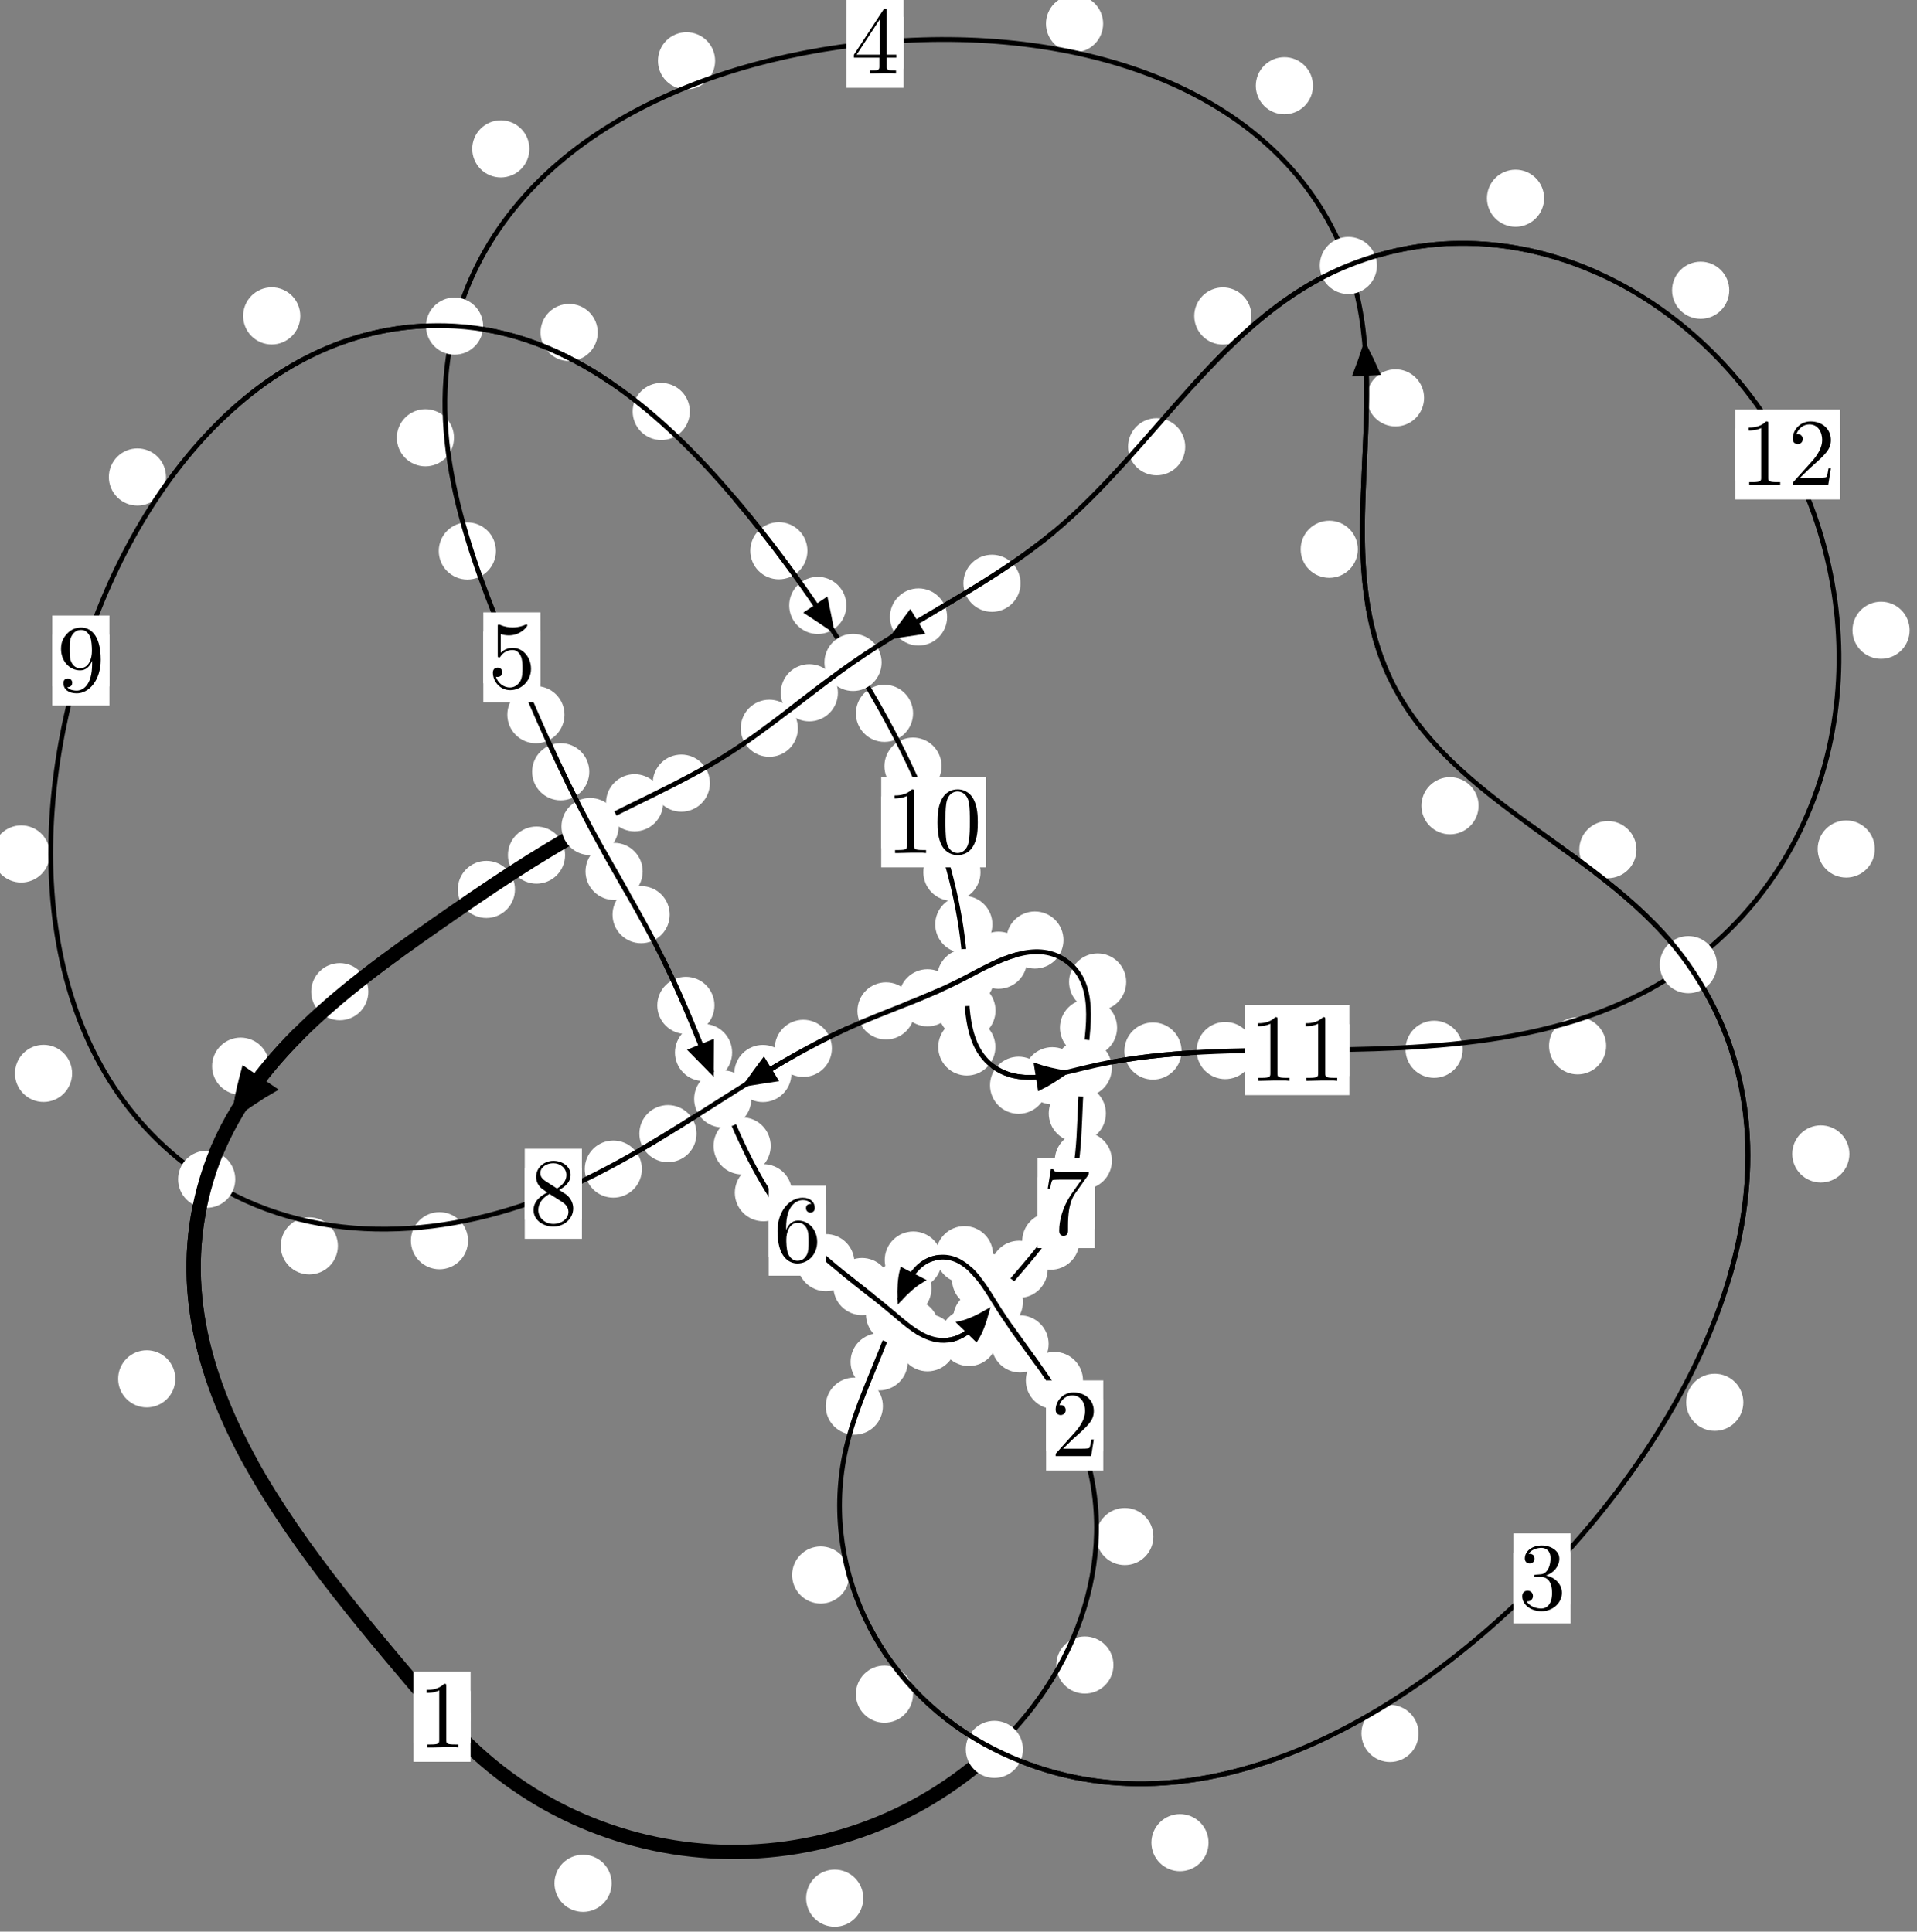 <?xml version="1.0"?>
<!-- Created by MetaPost 1.999 on 2021.07.05:2356 -->
<svg version="1.1" xmlns="http://www.w3.org/2000/svg" xmlns:xlink="http://www.w3.org/1999/xlink" width="200.5" height="202.065" viewBox="0 0 200.5 202.065">
<rect x="0" y="0" width="200.5" height="202.065" fill="#808080" stroke="none"/>
<!-- Original BoundingBox: -104.770218 -18.554504 95.730194 183.510956 -->
  <defs>
    <g transform="scale(0.01,0.01)" id="GLYPHcmr10_48">
      <path style="fill-rule: evenodd;" d="M460 -320C460 -400,455 -480,420 -554C374 -650,292 -666,250 -666C190 -666,117 -640,76 -547C44 -478,39 -400,39 -320C39 -245,43 -155,84 -79C127 2,200 22,249 22C303 22,379 1,423 -94C455 -163,460 -241,460 -320M249 -0C210 -0,151 -25,133 -121C122 -181,122 -273,122 -332C122 -396,122 -462,130 -516C149 -635,224 -644,249 -644C282 -644,348 -626,367 -527C377 -471,377 -395,377 -332C377 -257,377 -189,366 -125C351 -30,294 -0,249 -0"></path>
    </g>
    <g transform="scale(0.01,0.01)" id="GLYPHcmr10_49">
      <path style="fill-rule: evenodd;" d="M294 -640C294 -664,294 -666,271 -666C209 -602,121 -602,89 -602L89 -571C109 -571,168 -571,220 -597L220 -79C220 -43,217 -31,127 -31L95 -31L95 -0L257 -0L130 -3L217 -3L257 -3L297 -3L384 -3L419 -0L419 -31L387 -31C297 -31,294 -42,294 -79"></path>
    </g>
    <g transform="scale(0.01,0.01)" id="GLYPHcmr10_50">
      <path style="fill-rule: evenodd;" d="M127 -77L233 -180C389 -318,449 -372,449 -472C449 -586,359 -666,237 -666C124 -666,50 -574,50 -485C50 -429,100 -429,103 -429C120 -429,155 -441,155 -482C155 -508,137 -534,102 -534C94 -534,92 -534,89 -533C112 -598,166 -635,224 -635C315 -635,358 -554,358 -472C358 -392,308 -313,253 -251L61 -37C50 -26,50 -24,50 -0L421 -0L449 -174L424 -174C419 -144,412 -100,402 -85C395 -77,329 -77,307 -77"></path>
    </g>
    <g transform="scale(0.01,0.01)" id="GLYPHcmr10_51">
      <path style="fill-rule: evenodd;" d="M290 -352C372 -379,430 -449,430 -528C430 -610,342 -666,246 -666C145 -666,69 -606,69 -530C69 -497,91 -478,120 -478C151 -478,171 -500,171 -529C171 -579,124 -579,109 -579C140 -628,206 -641,242 -641C283 -641,338 -619,338 -529C338 -517,336 -459,310 -415C280 -367,246 -364,221 -363C213 -362,189 -360,182 -360C174 -359,167 -358,167 -348C167 -337,174 -337,191 -337L235 -337C317 -337,354 -269,354 -171C354 -35,285 -6,241 -6C198 -6,123 -23,88 -82C123 -77,154 -99,154 -137C154 -173,127 -193,98 -193C74 -193,42 -179,42 -135C42 -44,135 22,244 22C366 22,457 -69,457 -171C457 -253,394 -331,290 -352"></path>
    </g>
    <g transform="scale(0.01,0.01)" id="GLYPHcmr10_52">
      <path style="fill-rule: evenodd;" d="M294 -165L294 -78C294 -42,292 -31,218 -31L197 -31L197 -0L332 -0L238 -3L290 -3L332 -3L374 -3L427 -3L468 -0L468 -31L447 -31C373 -31,371 -42,371 -78L371 -165L471 -165L471 -196L371 -196L371 -651C371 -671,371 -677,355 -677C346 -677,343 -677,335 -665L28 -196L28 -165M300 -196L56 -196L300 -569"></path>
    </g>
    <g transform="scale(0.01,0.01)" id="GLYPHcmr10_53">
      <path style="fill-rule: evenodd;" d="M449 -201C449 -320,367 -420,259 -420C211 -420,168 -404,132 -369L132 -564C152 -558,185 -551,217 -551C340 -551,410 -642,410 -655C410 -661,407 -666,400 -666C399 -666,397 -666,392 -663C372 -654,323 -634,256 -634C216 -634,170 -641,123 -662C115 -665,113 -665,111 -665C101 -665,101 -657,101 -641L101 -345C101 -327,101 -319,115 -319C122 -319,124 -322,128 -328C139 -344,176 -398,257 -398C309 -398,334 -352,342 -334C358 -297,360 -258,360 -208C360 -173,360 -113,336 -71C312 -32,275 -6,229 -6C156 -6,99 -59,82 -118C85 -117,88 -116,99 -116C132 -116,149 -141,149 -165C149 -189,132 -214,99 -214C85 -214,50 -207,50 -161C50 -75,119 22,231 22C347 22,449 -74,449 -201"></path>
    </g>
    <g transform="scale(0.01,0.01)" id="GLYPHcmr10_54">
      <path style="fill-rule: evenodd;" d="M132 -328L132 -352C132 -605,256 -641,307 -641C331 -641,373 -635,395 -601C380 -601,340 -601,340 -556C340 -525,364 -510,386 -510C402 -510,432 -519,432 -558C432 -618,388 -666,305 -666C177 -666,42 -537,42 -316C42 -49,158 22,251 22C362 22,457 -72,457 -204C457 -331,368 -427,257 -427C189 -427,152 -376,132 -328M251 -6C188 -6,158 -66,152 -81C134 -128,134 -208,134 -226C134 -304,166 -404,256 -404C272 -404,318 -404,349 -342C367 -305,367 -254,367 -205C367 -157,367 -107,350 -71C320 -11,274 -6,251 -6"></path>
    </g>
    <g transform="scale(0.01,0.01)" id="GLYPHcmr10_55">
      <path style="fill-rule: evenodd;" d="M476 -609C485 -621,485 -623,485 -644L242 -644C120 -644,118 -657,114 -676L89 -676L56 -470L81 -470C84 -486,93 -549,106 -561C113 -567,191 -567,204 -567L411 -567C400 -551,321 -442,299 -409C209 -274,176 -135,176 -33C176 -23,176 22,222 22C268 22,268 -23,268 -33L268 -84C268 -139,271 -194,279 -248C283 -271,297 -357,341 -419"></path>
    </g>
    <g transform="scale(0.01,0.01)" id="GLYPHcmr10_56">
      <path style="fill-rule: evenodd;" d="M163 -457C117 -487,113 -521,113 -538C113 -599,178 -641,249 -641C322 -641,386 -589,386 -517C386 -460,347 -412,287 -377M309 -362C381 -399,430 -451,430 -517C430 -609,341 -666,250 -666C150 -666,69 -592,69 -499C69 -481,71 -436,113 -389C124 -377,161 -352,186 -335C128 -306,42 -250,42 -151C42 -45,144 22,249 22C362 22,457 -61,457 -168C457 -204,446 -249,408 -291C389 -312,373 -322,309 -362M209 -320L332 -242C360 -223,407 -193,407 -132C407 -58,332 -6,250 -6C164 -6,92 -68,92 -151C92 -209,124 -273,209 -320"></path>
    </g>
    <g transform="scale(0.01,0.01)" id="GLYPHcmr10_57">
      <path style="fill-rule: evenodd;" d="M367 -318L367 -286C367 -52,263 -6,205 -6C188 -6,134 -8,107 -42C151 -42,159 -71,159 -88C159 -119,135 -134,113 -134C97 -134,67 -125,67 -86C67 -19,121 22,206 22C335 22,457 -114,457 -329C457 -598,342 -666,253 -666C198 -666,149 -648,106 -603C65 -558,42 -516,42 -441C42 -316,130 -218,242 -218C303 -218,344 -260,367 -318M243 -241C227 -241,181 -241,150 -304C132 -341,132 -391,132 -440C132 -494,132 -541,153 -578C180 -628,218 -641,253 -641C299 -641,332 -607,349 -562C361 -530,365 -467,365 -421C365 -338,331 -241,243 -241"></path>
    </g>
  </defs>
  <path d="M63.97 197.012C63.97 196.219,63.655 195.459,63.094 194.899C62.534 194.338,61.773 194.023,60.981 194.023C60.188 194.023,59.428 194.338,58.867 194.899C58.307 195.459,57.992 196.219,57.992 197.012C57.992 197.805,58.307 198.565,58.867 199.125C59.428 199.686,60.188 200.001,60.981 200.001C61.773 200.001,62.534 199.686,63.094 199.125C63.655 198.565,63.97 197.805,63.97 197.012Z" style="fill: rgb(100%,100%,100%);stroke: none;"></path>
  <path d="M49.218 179.59C49.218 178.797,48.903 178.037,48.343 177.477C47.782 176.916,47.022 176.601,46.229 176.601C45.437 176.601,44.677 176.916,44.116 177.477C43.556 178.037,43.241 178.797,43.241 179.59C43.241 180.383,43.556 181.143,44.116 181.703C44.677 182.264,45.437 182.579,46.229 182.579C47.022 182.579,47.782 182.264,48.343 181.703C48.903 181.143,49.218 180.383,49.218 179.59Z" style="fill: rgb(100%,100%,100%);stroke: none;"></path>
  <path d="M116.456 174.175C116.456 173.383,116.141 172.622,115.58 172.062C115.02 171.501,114.26 171.186,113.467 171.186C112.674 171.186,111.914 171.501,111.354 172.062C110.793 172.622,110.478 173.383,110.478 174.175C110.478 174.968,110.793 175.728,111.354 176.289C111.914 176.849,112.674 177.164,113.467 177.164C114.26 177.164,115.02 176.849,115.58 176.289C116.141 175.728,116.456 174.968,116.456 174.175Z" style="fill: rgb(100%,100%,100%);stroke: none;"></path>
  <path d="M90.29 198.566C90.29 197.773,89.975 197.013,89.415 196.452C88.854 195.892,88.094 195.577,87.301 195.577C86.509 195.577,85.749 195.892,85.188 196.452C84.628 197.013,84.313 197.773,84.313 198.566C84.313 199.358,84.628 200.119,85.188 200.679C85.749 201.24,86.509 201.555,87.301 201.555C88.094 201.555,88.854 201.24,89.415 200.679C89.975 200.119,90.29 199.358,90.29 198.566Z" style="fill: rgb(100%,100%,100%);stroke: none;"></path>
  <path d="M113.271 144.413C113.271 143.62,112.956 142.86,112.395 142.3C111.835 141.739,111.075 141.424,110.282 141.424C109.489 141.424,108.729 141.739,108.169 142.3C107.608 142.86,107.293 143.62,107.293 144.413C107.293 145.206,107.608 145.966,108.169 146.526C108.729 147.087,109.489 147.402,110.282 147.402C111.075 147.402,111.835 147.087,112.395 146.526C112.956 145.966,113.271 145.206,113.271 144.413Z" style="fill: rgb(100%,100%,100%);stroke: none;"></path>
  <path d="M120.632 160.735C120.632 159.942,120.317 159.182,119.756 158.622C119.196 158.061,118.436 157.746,117.643 157.746C116.85 157.746,116.09 158.061,115.53 158.622C114.969 159.182,114.654 159.942,114.654 160.735C114.654 161.528,114.969 162.288,115.53 162.848C116.09 163.409,116.85 163.724,117.643 163.724C118.436 163.724,119.196 163.409,119.756 162.848C120.317 162.288,120.632 161.528,120.632 160.735Z" style="fill: rgb(100%,100%,100%);stroke: none;"></path>
  <path d="M105.549 133.842C105.549 133.049,105.234 132.289,104.674 131.729C104.113 131.168,103.353 130.853,102.561 130.853C101.768 130.853,101.008 131.168,100.447 131.729C99.887 132.289,99.572 133.049,99.572 133.842C99.572 134.635,99.887 135.395,100.447 135.955C101.008 136.516,101.768 136.831,102.561 136.831C103.353 136.831,104.113 136.516,104.674 135.955C105.234 135.395,105.549 134.635,105.549 133.842Z" style="fill: rgb(100%,100%,100%);stroke: none;"></path>
  <path d="M109.675 140.587C109.675 139.794,109.36 139.034,108.8 138.474C108.239 137.913,107.479 137.598,106.686 137.598C105.894 137.598,105.134 137.913,104.573 138.474C104.013 139.034,103.698 139.794,103.698 140.587C103.698 141.38,104.013 142.14,104.573 142.7C105.134 143.261,105.894 143.576,106.686 143.576C107.479 143.576,108.239 143.261,108.8 142.7C109.36 142.14,109.675 141.38,109.675 140.587Z" style="fill: rgb(100%,100%,100%);stroke: none;"></path>
  <path d="M98.51 131.812C98.51 131.019,98.195 130.259,97.635 129.699C97.074 129.138,96.314 128.823,95.521 128.823C94.729 128.823,93.969 129.138,93.408 129.699C92.848 130.259,92.533 131.019,92.533 131.812C92.533 132.605,92.848 133.365,93.408 133.925C93.969 134.486,94.729 134.801,95.521 134.801C96.314 134.801,97.074 134.486,97.635 133.925C98.195 133.365,98.51 132.605,98.51 131.812Z" style="fill: rgb(100%,100%,100%);stroke: none;"></path>
  <path d="M103.865 131.252C103.865 130.46,103.55 129.7,102.99 129.139C102.429 128.579,101.669 128.264,100.877 128.264C100.084 128.264,99.324 128.579,98.763 129.139C98.203 129.7,97.888 130.46,97.888 131.252C97.888 132.045,98.203 132.805,98.763 133.366C99.324 133.926,100.084 134.241,100.877 134.241C101.669 134.241,102.429 133.926,102.99 133.366C103.55 132.805,103.865 132.045,103.865 131.252Z" style="fill: rgb(100%,100%,100%);stroke: none;"></path>
  <path d="M94.941 142.46C94.941 141.667,94.626 140.907,94.066 140.347C93.505 139.786,92.745 139.471,91.952 139.471C91.16 139.471,90.399 139.786,89.839 140.347C89.278 140.907,88.963 141.667,88.963 142.46C88.963 143.253,89.278 144.013,89.839 144.573C90.399 145.134,91.16 145.449,91.952 145.449C92.745 145.449,93.505 145.134,94.066 144.573C94.626 144.013,94.941 143.253,94.941 142.46Z" style="fill: rgb(100%,100%,100%);stroke: none;"></path>
  <path d="M97.417 134.794C97.417 134.001,97.102 133.241,96.541 132.681C95.981 132.12,95.221 131.805,94.428 131.805C93.635 131.805,92.875 132.12,92.315 132.681C91.754 133.241,91.439 134.001,91.439 134.794C91.439 135.587,91.754 136.347,92.315 136.907C92.875 137.468,93.635 137.783,94.428 137.783C95.221 137.783,95.981 137.468,96.541 136.907C97.102 136.347,97.417 135.587,97.417 134.794Z" style="fill: rgb(100%,100%,100%);stroke: none;"></path>
  <path d="M88.826 164.758C88.826 163.965,88.512 163.205,87.951 162.645C87.391 162.084,86.63 161.769,85.838 161.769C85.045 161.769,84.285 162.084,83.724 162.645C83.164 163.205,82.849 163.965,82.849 164.758C82.849 165.551,83.164 166.311,83.724 166.871C84.285 167.432,85.045 167.747,85.838 167.747C86.63 167.747,87.391 167.432,87.951 166.871C88.512 166.311,88.826 165.551,88.826 164.758Z" style="fill: rgb(100%,100%,100%);stroke: none;"></path>
  <path d="M92.342 147.096C92.342 146.303,92.027 145.543,91.466 144.983C90.906 144.422,90.146 144.107,89.353 144.107C88.56 144.107,87.8 144.422,87.24 144.983C86.679 145.543,86.364 146.303,86.364 147.096C86.364 147.889,86.679 148.649,87.24 149.209C87.8 149.77,88.56 150.085,89.353 150.085C90.146 150.085,90.906 149.77,91.466 149.209C92.027 148.649,92.342 147.889,92.342 147.096Z" style="fill: rgb(100%,100%,100%);stroke: none;"></path>
  <path d="M126.401 192.759C126.401 191.966,126.086 191.206,125.526 190.645C124.965 190.085,124.205 189.77,123.412 189.77C122.62 189.77,121.86 190.085,121.299 190.645C120.739 191.206,120.424 191.966,120.424 192.759C120.424 193.551,120.739 194.311,121.299 194.872C121.86 195.432,122.62 195.747,123.412 195.747C124.205 195.747,124.965 195.432,125.526 194.872C126.086 194.311,126.401 193.551,126.401 192.759Z" style="fill: rgb(100%,100%,100%);stroke: none;"></path>
  <path d="M95.495 177.222C95.495 176.429,95.18 175.669,94.619 175.109C94.059 174.548,93.299 174.233,92.506 174.233C91.713 174.233,90.953 174.548,90.393 175.109C89.832 175.669,89.517 176.429,89.517 177.222C89.517 178.015,89.832 178.775,90.393 179.335C90.953 179.896,91.713 180.211,92.506 180.211C93.299 180.211,94.059 179.896,94.619 179.335C95.18 178.775,95.495 178.015,95.495 177.222Z" style="fill: rgb(100%,100%,100%);stroke: none;"></path>
  <path d="M182.336 146.694C182.336 145.901,182.022 145.141,181.461 144.58C180.901 144.02,180.14 143.705,179.348 143.705C178.555 143.705,177.795 144.02,177.234 144.58C176.674 145.141,176.359 145.901,176.359 146.694C176.359 147.486,176.674 148.247,177.234 148.807C177.795 149.368,178.555 149.683,179.348 149.683C180.14 149.683,180.901 149.368,181.461 148.807C182.022 148.247,182.336 147.486,182.336 146.694Z" style="fill: rgb(100%,100%,100%);stroke: none;"></path>
  <path d="M148.37 181.335C148.37 180.542,148.055 179.782,147.494 179.221C146.934 178.661,146.174 178.346,145.381 178.346C144.588 178.346,143.828 178.661,143.268 179.221C142.707 179.782,142.392 180.542,142.392 181.335C142.392 182.127,142.707 182.888,143.268 183.448C143.828 184.009,144.588 184.323,145.381 184.323C146.174 184.323,146.934 184.009,147.494 183.448C148.055 182.888,148.37 182.127,148.37 181.335Z" style="fill: rgb(100%,100%,100%);stroke: none;"></path>
  <path d="M171.157 88.878C171.157 88.085,170.842 87.325,170.281 86.765C169.721 86.204,168.96 85.889,168.168 85.889C167.375 85.889,166.615 86.204,166.054 86.765C165.494 87.325,165.179 88.085,165.179 88.878C165.179 89.671,165.494 90.431,166.054 90.991C166.615 91.552,167.375 91.867,168.168 91.867C168.96 91.867,169.721 91.552,170.281 90.991C170.842 90.431,171.157 89.671,171.157 88.878Z" style="fill: rgb(100%,100%,100%);stroke: none;"></path>
  <path d="M193.429 120.711C193.429 119.919,193.114 119.159,192.554 118.598C191.993 118.038,191.233 117.723,190.44 117.723C189.648 117.723,188.888 118.038,188.327 118.598C187.767 119.159,187.452 119.919,187.452 120.711C187.452 121.504,187.767 122.264,188.327 122.825C188.888 123.385,189.648 123.7,190.44 123.7C191.233 123.7,191.993 123.385,192.554 122.825C193.114 122.264,193.429 121.504,193.429 120.711Z" style="fill: rgb(100%,100%,100%);stroke: none;"></path>
  <path d="M142.017 57.46C142.017 56.667,141.702 55.907,141.141 55.346C140.581 54.786,139.821 54.471,139.028 54.471C138.235 54.471,137.475 54.786,136.915 55.346C136.354 55.907,136.039 56.667,136.039 57.46C136.039 58.252,136.354 59.013,136.915 59.573C137.475 60.134,138.235 60.448,139.028 60.448C139.821 60.448,140.581 60.134,141.141 59.573C141.702 59.013,142.017 58.252,142.017 57.46Z" style="fill: rgb(100%,100%,100%);stroke: none;"></path>
  <path d="M154.644 84.288C154.644 83.495,154.329 82.735,153.768 82.175C153.208 81.614,152.448 81.299,151.655 81.299C150.862 81.299,150.102 81.614,149.542 82.175C148.981 82.735,148.666 83.495,148.666 84.288C148.666 85.081,148.981 85.841,149.542 86.402C150.102 86.962,150.862 87.277,151.655 87.277C152.448 87.277,153.208 86.962,153.768 86.402C154.329 85.841,154.644 85.081,154.644 84.288Z" style="fill: rgb(100%,100%,100%);stroke: none;"></path>
  <path d="M137.323 8.968C137.323 8.176,137.008 7.415,136.447 6.855C135.887 6.295,135.127 5.98,134.334 5.98C133.541 5.98,132.781 6.295,132.221 6.855C131.66 7.415,131.345 8.176,131.345 8.968C131.345 9.761,131.66 10.521,132.221 11.082C132.781 11.642,133.541 11.957,134.334 11.957C135.127 11.957,135.887 11.642,136.447 11.082C137.008 10.521,137.323 9.761,137.323 8.968Z" style="fill: rgb(100%,100%,100%);stroke: none;"></path>
  <path d="M148.945 41.621C148.945 40.828,148.63 40.068,148.07 39.507C147.509 38.947,146.749 38.632,145.957 38.632C145.164 38.632,144.404 38.947,143.843 39.507C143.283 40.068,142.968 40.828,142.968 41.621C142.968 42.413,143.283 43.174,143.843 43.734C144.404 44.294,145.164 44.609,145.957 44.609C146.749 44.609,147.509 44.294,148.07 43.734C148.63 43.174,148.945 42.413,148.945 41.621Z" style="fill: rgb(100%,100%,100%);stroke: none;"></path>
  <path d="M74.793 6.358C74.793 5.565,74.478 4.805,73.918 4.245C73.357 3.684,72.597 3.369,71.805 3.369C71.012 3.369,70.252 3.684,69.691 4.245C69.131 4.805,68.816 5.565,68.816 6.358C68.816 7.151,69.131 7.911,69.691 8.471C70.252 9.032,71.012 9.347,71.805 9.347C72.597 9.347,73.357 9.032,73.918 8.471C74.478 7.911,74.793 7.151,74.793 6.358Z" style="fill: rgb(100%,100%,100%);stroke: none;"></path>
  <path d="M115.376 2.478C115.376 1.685,115.061 0.925,114.5 0.364C113.94 -0.196,113.18 -0.511,112.387 -0.511C111.594 -0.511,110.834 -0.196,110.274 0.364C109.713 0.925,109.398 1.685,109.398 2.478C109.398 3.27,109.713 4.031,110.274 4.591C110.834 5.152,111.594 5.467,112.387 5.467C113.18 5.467,113.94 5.152,114.5 4.591C115.061 4.031,115.376 3.27,115.376 2.478Z" style="fill: rgb(100%,100%,100%);stroke: none;"></path>
  <path d="M47.483 45.795C47.483 45.002,47.168 44.242,46.607 43.682C46.047 43.121,45.287 42.806,44.494 42.806C43.701 42.806,42.941 43.121,42.381 43.682C41.82 44.242,41.505 45.002,41.505 45.795C41.505 46.588,41.82 47.348,42.381 47.908C42.941 48.469,43.701 48.784,44.494 48.784C45.287 48.784,46.047 48.469,46.607 47.908C47.168 47.348,47.483 46.588,47.483 45.795Z" style="fill: rgb(100%,100%,100%);stroke: none;"></path>
  <path d="M55.37 15.574C55.37 14.782,55.055 14.021,54.494 13.461C53.934 12.901,53.174 12.586,52.381 12.586C51.588 12.586,50.828 12.901,50.268 13.461C49.707 14.021,49.392 14.782,49.392 15.574C49.392 16.367,49.707 17.127,50.268 17.688C50.828 18.248,51.588 18.563,52.381 18.563C53.174 18.563,53.934 18.248,54.494 17.688C55.055 17.127,55.37 16.367,55.37 15.574Z" style="fill: rgb(100%,100%,100%);stroke: none;"></path>
  <path d="M59.04 74.763C59.04 73.97,58.725 73.21,58.165 72.65C57.604 72.089,56.844 71.774,56.052 71.774C55.259 71.774,54.499 72.089,53.938 72.65C53.378 73.21,53.063 73.97,53.063 74.763C53.063 75.556,53.378 76.316,53.938 76.876C54.499 77.437,55.259 77.752,56.052 77.752C56.844 77.752,57.604 77.437,58.165 76.876C58.725 76.316,59.04 75.556,59.04 74.763Z" style="fill: rgb(100%,100%,100%);stroke: none;"></path>
  <path d="M51.869 57.637C51.869 56.844,51.554 56.084,50.994 55.523C50.433 54.963,49.673 54.648,48.88 54.648C48.088 54.648,47.328 54.963,46.767 55.523C46.207 56.084,45.892 56.844,45.892 57.637C45.892 58.429,46.207 59.189,46.767 59.75C47.328 60.31,48.088 60.625,48.88 60.625C49.673 60.625,50.433 60.31,50.994 59.75C51.554 59.189,51.869 58.429,51.869 57.637Z" style="fill: rgb(100%,100%,100%);stroke: none;"></path>
  <path d="M67.216 91.158C67.216 90.365,66.901 89.605,66.34 89.045C65.78 88.484,65.02 88.169,64.227 88.169C63.434 88.169,62.674 88.484,62.114 89.045C61.553 89.605,61.238 90.365,61.238 91.158C61.238 91.951,61.553 92.711,62.114 93.271C62.674 93.832,63.434 94.147,64.227 94.147C65.02 94.147,65.78 93.832,66.34 93.271C66.901 92.711,67.216 91.951,67.216 91.158Z" style="fill: rgb(100%,100%,100%);stroke: none;"></path>
  <path d="M61.632 80.732C61.632 79.939,61.318 79.179,60.757 78.619C60.197 78.058,59.436 77.743,58.644 77.743C57.851 77.743,57.091 78.058,56.53 78.619C55.97 79.179,55.655 79.939,55.655 80.732C55.655 81.525,55.97 82.285,56.53 82.845C57.091 83.406,57.851 83.721,58.644 83.721C59.436 83.721,60.197 83.406,60.757 82.845C61.318 82.285,61.632 81.525,61.632 80.732Z" style="fill: rgb(100%,100%,100%);stroke: none;"></path>
  <path d="M74.724 105.173C74.724 104.38,74.409 103.62,73.848 103.059C73.288 102.499,72.528 102.184,71.735 102.184C70.942 102.184,70.182 102.499,69.622 103.059C69.061 103.62,68.746 104.38,68.746 105.173C68.746 105.965,69.061 106.725,69.622 107.286C70.182 107.846,70.942 108.161,71.735 108.161C72.528 108.161,73.288 107.846,73.848 107.286C74.409 106.725,74.724 105.965,74.724 105.173Z" style="fill: rgb(100%,100%,100%);stroke: none;"></path>
  <path d="M70.044 95.682C70.044 94.889,69.729 94.129,69.168 93.568C68.608 93.008,67.848 92.693,67.055 92.693C66.262 92.693,65.502 93.008,64.942 93.568C64.381 94.129,64.066 94.889,64.066 95.682C64.066 96.474,64.381 97.234,64.942 97.795C65.502 98.355,66.262 98.67,67.055 98.67C67.848 98.67,68.608 98.355,69.168 97.795C69.729 97.234,70.044 96.474,70.044 95.682Z" style="fill: rgb(100%,100%,100%);stroke: none;"></path>
  <path d="M80.607 119.872C80.607 119.079,80.292 118.319,79.731 117.758C79.171 117.198,78.411 116.883,77.618 116.883C76.825 116.883,76.065 117.198,75.505 117.758C74.944 118.319,74.629 119.079,74.629 119.872C74.629 120.664,74.944 121.425,75.505 121.985C76.065 122.546,76.825 122.861,77.618 122.861C78.411 122.861,79.171 122.546,79.731 121.985C80.292 121.425,80.607 120.664,80.607 119.872Z" style="fill: rgb(100%,100%,100%);stroke: none;"></path>
  <path d="M76.572 110.101C76.572 109.308,76.257 108.548,75.696 107.988C75.136 107.427,74.376 107.112,73.583 107.112C72.79 107.112,72.03 107.427,71.47 107.988C70.909 108.548,70.594 109.308,70.594 110.101C70.594 110.894,70.909 111.654,71.47 112.214C72.03 112.775,72.79 113.09,73.583 113.09C74.376 113.09,75.136 112.775,75.696 112.214C76.257 111.654,76.572 110.894,76.572 110.101Z" style="fill: rgb(100%,100%,100%);stroke: none;"></path>
  <path d="M89.366 132.083C89.366 131.29,89.052 130.53,88.491 129.969C87.931 129.409,87.17 129.094,86.378 129.094C85.585 129.094,84.825 129.409,84.264 129.969C83.704 130.53,83.389 131.29,83.389 132.083C83.389 132.875,83.704 133.635,84.264 134.196C84.825 134.756,85.585 135.071,86.378 135.071C87.17 135.071,87.931 134.756,88.491 134.196C89.052 133.635,89.366 132.875,89.366 132.083Z" style="fill: rgb(100%,100%,100%);stroke: none;"></path>
  <path d="M82.834 124.77C82.834 123.977,82.519 123.217,81.958 122.656C81.398 122.096,80.638 121.781,79.845 121.781C79.052 121.781,78.292 122.096,77.732 122.656C77.171 123.217,76.856 123.977,76.856 124.77C76.856 125.562,77.171 126.322,77.732 126.883C78.292 127.443,79.052 127.758,79.845 127.758C80.638 127.758,81.398 127.443,81.958 126.883C82.519 126.322,82.834 125.562,82.834 124.77Z" style="fill: rgb(100%,100%,100%);stroke: none;"></path>
  <path d="M98.208 138.912C98.208 138.119,97.893 137.359,97.333 136.799C96.772 136.238,96.012 135.923,95.219 135.923C94.427 135.923,93.666 136.238,93.106 136.799C92.545 137.359,92.231 138.119,92.231 138.912C92.231 139.705,92.545 140.465,93.106 141.025C93.666 141.586,94.427 141.901,95.219 141.901C96.012 141.901,96.772 141.586,97.333 141.025C97.893 140.465,98.208 139.705,98.208 138.912Z" style="fill: rgb(100%,100%,100%);stroke: none;"></path>
  <path d="M93.14 134.583C93.14 133.79,92.825 133.03,92.265 132.469C91.704 131.909,90.944 131.594,90.151 131.594C89.359 131.594,88.598 131.909,88.038 132.469C87.478 133.03,87.163 133.79,87.163 134.583C87.163 135.375,87.478 136.135,88.038 136.696C88.598 137.256,89.359 137.571,90.151 137.571C90.944 137.571,91.704 137.256,92.265 136.696C92.825 136.135,93.14 135.375,93.14 134.583Z" style="fill: rgb(100%,100%,100%);stroke: none;"></path>
  <path d="M104.325 139.915C104.325 139.122,104.01 138.362,103.45 137.801C102.889 137.241,102.129 136.926,101.336 136.926C100.544 136.926,99.784 137.241,99.223 137.801C98.663 138.362,98.348 139.122,98.348 139.915C98.348 140.707,98.663 141.467,99.223 142.028C99.784 142.588,100.544 142.903,101.336 142.903C102.129 142.903,102.889 142.588,103.45 142.028C104.01 141.467,104.325 140.707,104.325 139.915Z" style="fill: rgb(100%,100%,100%);stroke: none;"></path>
  <path d="M99.998 140.464C99.998 139.671,99.683 138.911,99.123 138.351C98.562 137.79,97.802 137.475,97.009 137.475C96.217 137.475,95.457 137.79,94.896 138.351C94.336 138.911,94.021 139.671,94.021 140.464C94.021 141.257,94.336 142.017,94.896 142.577C95.457 143.138,96.217 143.453,97.009 143.453C97.802 143.453,98.562 143.138,99.123 142.577C99.683 142.017,99.998 141.257,99.998 140.464Z" style="fill: rgb(100%,100%,100%);stroke: none;"></path>
  <path d="M109.575 132.778C109.575 131.986,109.26 131.226,108.7 130.665C108.139 130.105,107.379 129.79,106.586 129.79C105.794 129.79,105.033 130.105,104.473 130.665C103.913 131.226,103.598 131.986,103.598 132.778C103.598 133.571,103.913 134.331,104.473 134.892C105.033 135.452,105.794 135.767,106.586 135.767C107.379 135.767,108.139 135.452,108.7 134.892C109.26 134.331,109.575 133.571,109.575 132.778Z" style="fill: rgb(100%,100%,100%);stroke: none;"></path>
  <path d="M105.665 137.943C105.665 137.151,105.35 136.391,104.79 135.83C104.23 135.27,103.469 134.955,102.677 134.955C101.884 134.955,101.124 135.27,100.563 135.83C100.003 136.391,99.688 137.151,99.688 137.943C99.688 138.736,100.003 139.496,100.563 140.057C101.124 140.617,101.884 140.932,102.677 140.932C103.469 140.932,104.23 140.617,104.79 140.057C105.35 139.496,105.665 138.736,105.665 137.943Z" style="fill: rgb(100%,100%,100%);stroke: none;"></path>
  <path d="M116.297 121.41C116.297 120.617,115.982 119.857,115.421 119.297C114.861 118.736,114.101 118.421,113.308 118.421C112.515 118.421,111.755 118.736,111.195 119.297C110.634 119.857,110.319 120.617,110.319 121.41C110.319 122.203,110.634 122.963,111.195 123.523C111.755 124.084,112.515 124.399,113.308 124.399C114.101 124.399,114.861 124.084,115.421 123.523C115.982 122.963,116.297 122.203,116.297 121.41Z" style="fill: rgb(100%,100%,100%);stroke: none;"></path>
  <path d="M112.888 129.84C112.888 129.047,112.574 128.287,112.013 127.727C111.453 127.166,110.692 126.851,109.9 126.851C109.107 126.851,108.347 127.166,107.786 127.727C107.226 128.287,106.911 129.047,106.911 129.84C106.911 130.633,107.226 131.393,107.786 131.953C108.347 132.514,109.107 132.829,109.9 132.829C110.692 132.829,111.453 132.514,112.013 131.953C112.574 131.393,112.888 130.633,112.888 129.84Z" style="fill: rgb(100%,100%,100%);stroke: none;"></path>
  <path d="M116.837 107.508C116.837 106.715,116.522 105.955,115.962 105.394C115.401 104.834,114.641 104.519,113.848 104.519C113.056 104.519,112.296 104.834,111.735 105.394C111.175 105.955,110.86 106.715,110.86 107.508C110.86 108.3,111.175 109.06,111.735 109.621C112.296 110.181,113.056 110.496,113.848 110.496C114.641 110.496,115.401 110.181,115.962 109.621C116.522 109.06,116.837 108.3,116.837 107.508Z" style="fill: rgb(100%,100%,100%);stroke: none;"></path>
  <path d="M115.666 116.469C115.666 115.676,115.351 114.916,114.791 114.356C114.23 113.795,113.47 113.48,112.677 113.48C111.885 113.48,111.124 113.795,110.564 114.356C110.003 114.916,109.689 115.676,109.689 116.469C109.689 117.262,110.003 118.022,110.564 118.582C111.124 119.143,111.885 119.458,112.677 119.458C113.47 119.458,114.23 119.143,114.791 118.582C115.351 118.022,115.666 117.262,115.666 116.469Z" style="fill: rgb(100%,100%,100%);stroke: none;"></path>
  <path d="M111.228 98.336C111.228 97.543,110.913 96.783,110.352 96.222C109.792 95.662,109.032 95.347,108.239 95.347C107.446 95.347,106.686 95.662,106.126 96.222C105.565 96.783,105.25 97.543,105.25 98.336C105.25 99.128,105.565 99.888,106.126 100.449C106.686 101.009,107.446 101.324,108.239 101.324C109.032 101.324,109.792 101.009,110.352 100.449C110.913 99.888,111.228 99.128,111.228 98.336Z" style="fill: rgb(100%,100%,100%);stroke: none;"></path>
  <path d="M117.791 102.722C117.791 101.93,117.476 101.17,116.915 100.609C116.355 100.049,115.595 99.734,114.802 99.734C114.009 99.734,113.249 100.049,112.689 100.609C112.128 101.17,111.813 101.93,111.813 102.722C111.813 103.515,112.128 104.275,112.689 104.836C113.249 105.396,114.009 105.711,114.802 105.711C115.595 105.711,116.355 105.396,116.915 104.836C117.476 104.275,117.791 103.515,117.791 102.722Z" style="fill: rgb(100%,100%,100%);stroke: none;"></path>
  <path d="M99.997 104.377C99.997 103.585,99.682 102.824,99.122 102.264C98.561 101.703,97.801 101.389,97.008 101.389C96.216 101.389,95.456 101.703,94.895 102.264C94.335 102.824,94.02 103.585,94.02 104.377C94.02 105.17,94.335 105.93,94.895 106.491C95.456 107.051,96.216 107.366,97.008 107.366C97.801 107.366,98.561 107.051,99.122 106.491C99.682 105.93,99.997 105.17,99.997 104.377Z" style="fill: rgb(100%,100%,100%);stroke: none;"></path>
  <path d="M107.418 100.448C107.418 99.656,107.103 98.896,106.543 98.335C105.982 97.775,105.222 97.46,104.43 97.46C103.637 97.46,102.877 97.775,102.316 98.335C101.756 98.896,101.441 99.656,101.441 100.448C101.441 101.241,101.756 102.001,102.316 102.562C102.877 103.122,103.637 103.437,104.43 103.437C105.222 103.437,105.982 103.122,106.543 102.562C107.103 102.001,107.418 101.241,107.418 100.448Z" style="fill: rgb(100%,100%,100%);stroke: none;"></path>
  <path d="M87.007 109.667C87.007 108.874,86.692 108.114,86.132 107.553C85.571 106.993,84.811 106.678,84.018 106.678C83.226 106.678,82.466 106.993,81.905 107.553C81.345 108.114,81.03 108.874,81.03 109.667C81.03 110.459,81.345 111.219,81.905 111.78C82.466 112.34,83.226 112.655,84.018 112.655C84.811 112.655,85.571 112.34,86.132 111.78C86.692 111.219,87.007 110.459,87.007 109.667Z" style="fill: rgb(100%,100%,100%);stroke: none;"></path>
  <path d="M95.658 105.749C95.658 104.956,95.343 104.196,94.782 103.636C94.222 103.075,93.461 102.76,92.669 102.76C91.876 102.76,91.116 103.075,90.555 103.636C89.995 104.196,89.68 104.956,89.68 105.749C89.68 106.542,89.995 107.302,90.555 107.862C91.116 108.423,91.876 108.738,92.669 108.738C93.461 108.738,94.222 108.423,94.782 107.862C95.343 107.302,95.658 106.542,95.658 105.749Z" style="fill: rgb(100%,100%,100%);stroke: none;"></path>
  <path d="M72.85 118.589C72.85 117.796,72.535 117.036,71.975 116.476C71.415 115.915,70.654 115.6,69.862 115.6C69.069 115.6,68.309 115.915,67.748 116.476C67.188 117.036,66.873 117.796,66.873 118.589C66.873 119.382,67.188 120.142,67.748 120.702C68.309 121.263,69.069 121.578,69.862 121.578C70.654 121.578,71.415 121.263,71.975 120.702C72.535 120.142,72.85 119.382,72.85 118.589Z" style="fill: rgb(100%,100%,100%);stroke: none;"></path>
  <path d="M82.776 112.298C82.776 111.505,82.462 110.745,81.901 110.185C81.341 109.624,80.58 109.309,79.788 109.309C78.995 109.309,78.235 109.624,77.674 110.185C77.114 110.745,76.799 111.505,76.799 112.298C76.799 113.091,77.114 113.851,77.674 114.411C78.235 114.972,78.995 115.287,79.788 115.287C80.58 115.287,81.341 114.972,81.901 114.411C82.462 113.851,82.776 113.091,82.776 112.298Z" style="fill: rgb(100%,100%,100%);stroke: none;"></path>
  <path d="M48.953 129.788C48.953 128.996,48.638 128.235,48.077 127.675C47.517 127.114,46.757 126.799,45.964 126.799C45.171 126.799,44.411 127.114,43.851 127.675C43.29 128.235,42.975 128.996,42.975 129.788C42.975 130.581,43.29 131.341,43.851 131.902C44.411 132.462,45.171 132.777,45.964 132.777C46.757 132.777,47.517 132.462,48.077 131.902C48.638 131.341,48.953 130.581,48.953 129.788Z" style="fill: rgb(100%,100%,100%);stroke: none;"></path>
  <path d="M67.136 122.298C67.136 121.505,66.821 120.745,66.261 120.185C65.701 119.624,64.94 119.309,64.148 119.309C63.355 119.309,62.595 119.624,62.034 120.185C61.474 120.745,61.159 121.505,61.159 122.298C61.159 123.091,61.474 123.851,62.034 124.411C62.595 124.972,63.355 125.287,64.148 125.287C64.94 125.287,65.701 124.972,66.261 124.411C66.821 123.851,67.136 123.091,67.136 122.298Z" style="fill: rgb(100%,100%,100%);stroke: none;"></path>
  <path d="M7.543 112.287C7.543 111.494,7.228 110.734,6.668 110.173C6.107 109.613,5.347 109.298,4.555 109.298C3.762 109.298,3.002 109.613,2.441 110.173C1.881 110.734,1.566 111.494,1.566 112.287C1.566 113.079,1.881 113.839,2.441 114.4C3.002 114.96,3.762 115.275,4.555 115.275C5.347 115.275,6.107 114.96,6.668 114.4C7.228 113.839,7.543 113.079,7.543 112.287Z" style="fill: rgb(100%,100%,100%);stroke: none;"></path>
  <path d="M35.339 130.33C35.339 129.537,35.024 128.777,34.464 128.216C33.903 127.656,33.143 127.341,32.35 127.341C31.558 127.341,30.797 127.656,30.237 128.216C29.676 128.777,29.361 129.537,29.361 130.33C29.361 131.122,29.676 131.883,30.237 132.443C30.797 133.004,31.558 133.318,32.35 133.318C33.143 133.318,33.903 133.004,34.464 132.443C35.024 131.883,35.339 131.122,35.339 130.33Z" style="fill: rgb(100%,100%,100%);stroke: none;"></path>
  <path d="M17.363 49.899C17.363 49.107,17.048 48.347,16.488 47.786C15.927 47.226,15.167 46.911,14.374 46.911C13.582 46.911,12.822 47.226,12.261 47.786C11.701 48.347,11.386 49.107,11.386 49.899C11.386 50.692,11.701 51.452,12.261 52.013C12.822 52.573,13.582 52.888,14.374 52.888C15.167 52.888,15.927 52.573,16.488 52.013C17.048 51.452,17.363 50.692,17.363 49.899Z" style="fill: rgb(100%,100%,100%);stroke: none;"></path>
  <path d="M5.207 89.33C5.207 88.538,4.892 87.777,4.332 87.217C3.771 86.656,3.011 86.342,2.219 86.342C1.426 86.342,0.666 86.656,0.105 87.217C-0.455 87.777,-0.77 88.538,-0.77 89.33C-0.77 90.123,-0.455 90.883,0.105 91.444C0.666 92.004,1.426 92.319,2.219 92.319C3.011 92.319,3.771 92.004,4.332 91.444C4.892 90.883,5.207 90.123,5.207 89.33Z" style="fill: rgb(100%,100%,100%);stroke: none;"></path>
  <path d="M62.516 34.781C62.516 33.988,62.201 33.228,61.64 32.667C61.08 32.107,60.32 31.792,59.527 31.792C58.734 31.792,57.974 32.107,57.414 32.667C56.853 33.228,56.538 33.988,56.538 34.781C56.538 35.573,56.853 36.334,57.414 36.894C57.974 37.454,58.734 37.769,59.527 37.769C60.32 37.769,61.08 37.454,61.64 36.894C62.201 36.334,62.516 35.573,62.516 34.781Z" style="fill: rgb(100%,100%,100%);stroke: none;"></path>
  <path d="M31.407 33.047C31.407 32.254,31.092 31.494,30.532 30.934C29.971 30.373,29.211 30.058,28.419 30.058C27.626 30.058,26.866 30.373,26.305 30.934C25.745 31.494,25.43 32.254,25.43 33.047C25.43 33.84,25.745 34.6,26.305 35.16C26.866 35.721,27.626 36.036,28.419 36.036C29.211 36.036,29.971 35.721,30.532 35.16C31.092 34.6,31.407 33.84,31.407 33.047Z" style="fill: rgb(100%,100%,100%);stroke: none;"></path>
  <path d="M84.449 57.613C84.449 56.821,84.134 56.061,83.574 55.5C83.013 54.94,82.253 54.625,81.46 54.625C80.668 54.625,79.908 54.94,79.347 55.5C78.787 56.061,78.472 56.821,78.472 57.613C78.472 58.406,78.787 59.166,79.347 59.727C79.908 60.287,80.668 60.602,81.46 60.602C82.253 60.602,83.013 60.287,83.574 59.727C84.134 59.166,84.449 58.406,84.449 57.613Z" style="fill: rgb(100%,100%,100%);stroke: none;"></path>
  <path d="M72.149 43.047C72.149 42.255,71.835 41.494,71.274 40.934C70.714 40.373,69.953 40.059,69.161 40.059C68.368 40.059,67.608 40.373,67.047 40.934C66.487 41.494,66.172 42.255,66.172 43.047C66.172 43.84,66.487 44.6,67.047 45.161C67.608 45.721,68.368 46.036,69.161 46.036C69.953 46.036,70.714 45.721,71.274 45.161C71.835 44.6,72.149 43.84,72.149 43.047Z" style="fill: rgb(100%,100%,100%);stroke: none;"></path>
  <path d="M95.497 74.622C95.497 73.829,95.182 73.069,94.621 72.509C94.061 71.948,93.301 71.633,92.508 71.633C91.715 71.633,90.955 71.948,90.395 72.509C89.834 73.069,89.519 73.829,89.519 74.622C89.519 75.415,89.834 76.175,90.395 76.735C90.955 77.296,91.715 77.611,92.508 77.611C93.301 77.611,94.061 77.296,94.621 76.735C95.182 76.175,95.497 75.415,95.497 74.622Z" style="fill: rgb(100%,100%,100%);stroke: none;"></path>
  <path d="M88.521 63.333C88.521 62.54,88.206 61.78,87.646 61.22C87.085 60.659,86.325 60.344,85.532 60.344C84.74 60.344,83.98 60.659,83.419 61.22C82.859 61.78,82.544 62.54,82.544 63.333C82.544 64.126,82.859 64.886,83.419 65.446C83.98 66.007,84.74 66.322,85.532 66.322C86.325 66.322,87.085 66.007,87.646 65.446C88.206 64.886,88.521 64.126,88.521 63.333Z" style="fill: rgb(100%,100%,100%);stroke: none;"></path>
  <path d="M102.551 91.245C102.551 90.452,102.236 89.692,101.676 89.132C101.115 88.571,100.355 88.256,99.562 88.256C98.77 88.256,98.009 88.571,97.449 89.132C96.889 89.692,96.574 90.452,96.574 91.245C96.574 92.038,96.889 92.798,97.449 93.358C98.009 93.919,98.77 94.234,99.562 94.234C100.355 94.234,101.115 93.919,101.676 93.358C102.236 92.798,102.551 92.038,102.551 91.245Z" style="fill: rgb(100%,100%,100%);stroke: none;"></path>
  <path d="M98.48 80.147C98.48 79.354,98.166 78.594,97.605 78.033C97.045 77.473,96.284 77.158,95.492 77.158C94.699 77.158,93.939 77.473,93.378 78.033C92.818 78.594,92.503 79.354,92.503 80.147C92.503 80.939,92.818 81.7,93.378 82.26C93.939 82.821,94.699 83.135,95.492 83.135C96.284 83.135,97.045 82.821,97.605 82.26C98.166 81.7,98.48 80.939,98.48 80.147Z" style="fill: rgb(100%,100%,100%);stroke: none;"></path>
  <path d="M104.123 105.713C104.123 104.921,103.808 104.16,103.248 103.6C102.687 103.039,101.927 102.725,101.134 102.725C100.342 102.725,99.581 103.039,99.021 103.6C98.46 104.16,98.146 104.921,98.146 105.713C98.146 106.506,98.46 107.266,99.021 107.827C99.581 108.387,100.342 108.702,101.134 108.702C101.927 108.702,102.687 108.387,103.248 107.827C103.808 107.266,104.123 106.506,104.123 105.713Z" style="fill: rgb(100%,100%,100%);stroke: none;"></path>
  <path d="M103.794 96.702C103.794 95.909,103.479 95.149,102.918 94.589C102.358 94.028,101.598 93.713,100.805 93.713C100.012 93.713,99.252 94.028,98.692 94.589C98.131 95.149,97.816 95.909,97.816 96.702C97.816 97.495,98.131 98.255,98.692 98.815C99.252 99.376,100.012 99.691,100.805 99.691C101.598 99.691,102.358 99.376,102.918 98.815C103.479 98.255,103.794 97.495,103.794 96.702Z" style="fill: rgb(100%,100%,100%);stroke: none;"></path>
  <path d="M109.524 113.526C109.524 112.733,109.209 111.973,108.648 111.412C108.088 110.852,107.328 110.537,106.535 110.537C105.742 110.537,104.982 110.852,104.422 111.412C103.861 111.973,103.546 112.733,103.546 113.526C103.546 114.318,103.861 115.078,104.422 115.639C104.982 116.199,105.742 116.514,106.535 116.514C107.328 116.514,108.088 116.199,108.648 115.639C109.209 115.078,109.524 114.318,109.524 113.526Z" style="fill: rgb(100%,100%,100%);stroke: none;"></path>
  <path d="M104.109 109.522C104.109 108.729,103.794 107.969,103.234 107.408C102.673 106.848,101.913 106.533,101.12 106.533C100.328 106.533,99.567 106.848,99.007 107.408C98.447 107.969,98.132 108.729,98.132 109.522C98.132 110.314,98.447 111.074,99.007 111.635C99.567 112.195,100.328 112.51,101.12 112.51C101.913 112.51,102.673 112.195,103.234 111.635C103.794 111.074,104.109 110.314,104.109 109.522Z" style="fill: rgb(100%,100%,100%);stroke: none;"></path>
  <path d="M123.578 109.947C123.578 109.154,123.263 108.394,122.703 107.833C122.142 107.273,121.382 106.958,120.59 106.958C119.797 106.958,119.037 107.273,118.476 107.833C117.916 108.394,117.601 109.154,117.601 109.947C117.601 110.739,117.916 111.499,118.476 112.06C119.037 112.62,119.797 112.935,120.59 112.935C121.382 112.935,122.142 112.62,122.703 112.06C123.263 111.499,123.578 110.739,123.578 109.947Z" style="fill: rgb(100%,100%,100%);stroke: none;"></path>
  <path d="M113.045 112.531C113.045 111.738,112.73 110.978,112.17 110.418C111.61 109.857,110.849 109.542,110.057 109.542C109.264 109.542,108.504 109.857,107.943 110.418C107.383 110.978,107.068 111.738,107.068 112.531C107.068 113.324,107.383 114.084,107.943 114.644C108.504 115.205,109.264 115.52,110.057 115.52C110.849 115.52,111.61 115.205,112.17 114.644C112.73 114.084,113.045 113.324,113.045 112.531Z" style="fill: rgb(100%,100%,100%);stroke: none;"></path>
  <path d="M152.983 109.764C152.983 108.971,152.668 108.211,152.107 107.65C151.547 107.09,150.787 106.775,149.994 106.775C149.201 106.775,148.441 107.09,147.881 107.65C147.32 108.211,147.005 108.971,147.005 109.764C147.005 110.556,147.32 111.317,147.881 111.877C148.441 112.438,149.201 112.752,149.994 112.752C150.787 112.752,151.547 112.438,152.107 111.877C152.668 111.317,152.983 110.556,152.983 109.764Z" style="fill: rgb(100%,100%,100%);stroke: none;"></path>
  <path d="M131.136 109.896C131.136 109.103,130.821 108.343,130.261 107.783C129.7 107.222,128.94 106.907,128.147 106.907C127.355 106.907,126.594 107.222,126.034 107.783C125.473 108.343,125.159 109.103,125.159 109.896C125.159 110.689,125.473 111.449,126.034 112.009C126.594 112.57,127.355 112.885,128.147 112.885C128.94 112.885,129.7 112.57,130.261 112.009C130.821 111.449,131.136 110.689,131.136 109.896Z" style="fill: rgb(100%,100%,100%);stroke: none;"></path>
  <path d="M196.087 88.814C196.087 88.022,195.772 87.261,195.212 86.701C194.651 86.14,193.891 85.826,193.098 85.826C192.306 85.826,191.546 86.14,190.985 86.701C190.425 87.261,190.11 88.022,190.11 88.814C190.11 89.607,190.425 90.367,190.985 90.928C191.546 91.488,192.306 91.803,193.098 91.803C193.891 91.803,194.651 91.488,195.212 90.928C195.772 90.367,196.087 89.607,196.087 88.814Z" style="fill: rgb(100%,100%,100%);stroke: none;"></path>
  <path d="M167.99 109.4C167.99 108.608,167.675 107.847,167.115 107.287C166.554 106.727,165.794 106.412,165.002 106.412C164.209 106.412,163.449 106.727,162.888 107.287C162.328 107.847,162.013 108.608,162.013 109.4C162.013 110.193,162.328 110.953,162.888 111.514C163.449 112.074,164.209 112.389,165.002 112.389C165.794 112.389,166.554 112.074,167.115 111.514C167.675 110.953,167.99 110.193,167.99 109.4Z" style="fill: rgb(100%,100%,100%);stroke: none;"></path>
  <path d="M180.862 30.364C180.862 29.571,180.547 28.811,179.986 28.251C179.426 27.69,178.666 27.375,177.873 27.375C177.08 27.375,176.32 27.69,175.76 28.251C175.199 28.811,174.884 29.571,174.884 30.364C174.884 31.157,175.199 31.917,175.76 32.477C176.32 33.038,177.08 33.353,177.873 33.353C178.666 33.353,179.426 33.038,179.986 32.477C180.547 31.917,180.862 31.157,180.862 30.364Z" style="fill: rgb(100%,100%,100%);stroke: none;"></path>
  <path d="M199.73 65.93C199.73 65.138,199.415 64.377,198.855 63.817C198.294 63.257,197.534 62.942,196.741 62.942C195.949 62.942,195.189 63.257,194.628 63.817C194.068 64.377,193.753 65.138,193.753 65.93C193.753 66.723,194.068 67.483,194.628 68.044C195.189 68.604,195.949 68.919,196.741 68.919C197.534 68.919,198.294 68.604,198.855 68.044C199.415 67.483,199.73 66.723,199.73 65.93Z" style="fill: rgb(100%,100%,100%);stroke: none;"></path>
  <path d="M130.886 33.056C130.886 32.263,130.571 31.503,130.01 30.943C129.45 30.382,128.69 30.067,127.897 30.067C127.104 30.067,126.344 30.382,125.784 30.943C125.223 31.503,124.908 32.263,124.908 33.056C124.908 33.849,125.223 34.609,125.784 35.169C126.344 35.73,127.104 36.045,127.897 36.045C128.69 36.045,129.45 35.73,130.01 35.169C130.571 34.609,130.886 33.849,130.886 33.056Z" style="fill: rgb(100%,100%,100%);stroke: none;"></path>
  <path d="M161.498 20.738C161.498 19.945,161.183 19.185,160.622 18.624C160.062 18.064,159.302 17.749,158.509 17.749C157.716 17.749,156.956 18.064,156.396 18.624C155.835 19.185,155.52 19.945,155.52 20.738C155.52 21.53,155.835 22.29,156.396 22.851C156.956 23.411,157.716 23.726,158.509 23.726C159.302 23.726,160.062 23.411,160.622 22.851C161.183 22.29,161.498 21.53,161.498 20.738Z" style="fill: rgb(100%,100%,100%);stroke: none;"></path>
  <path d="M106.74 61.016C106.74 60.223,106.425 59.463,105.864 58.903C105.304 58.342,104.544 58.027,103.751 58.027C102.958 58.027,102.198 58.342,101.638 58.903C101.077 59.463,100.762 60.223,100.762 61.016C100.762 61.809,101.077 62.569,101.638 63.129C102.198 63.69,102.958 64.005,103.751 64.005C104.544 64.005,105.304 63.69,105.864 63.129C106.425 62.569,106.74 61.809,106.74 61.016Z" style="fill: rgb(100%,100%,100%);stroke: none;"></path>
  <path d="M123.961 46.735C123.961 45.942,123.646 45.182,123.086 44.622C122.525 44.061,121.765 43.746,120.972 43.746C120.18 43.746,119.42 44.061,118.859 44.622C118.299 45.182,117.984 45.942,117.984 46.735C117.984 47.528,118.299 48.288,118.859 48.848C119.42 49.409,120.18 49.724,120.972 49.724C121.765 49.724,122.525 49.409,123.086 48.848C123.646 48.288,123.961 47.528,123.961 46.735Z" style="fill: rgb(100%,100%,100%);stroke: none;"></path>
  <path d="M87.637 72.471C87.637 71.678,87.322 70.918,86.761 70.357C86.201 69.797,85.441 69.482,84.648 69.482C83.855 69.482,83.095 69.797,82.535 70.357C81.974 70.918,81.659 71.678,81.659 72.471C81.659 73.263,81.974 74.024,82.535 74.584C83.095 75.145,83.855 75.459,84.648 75.459C85.441 75.459,86.201 75.145,86.761 74.584C87.322 74.024,87.637 73.263,87.637 72.471Z" style="fill: rgb(100%,100%,100%);stroke: none;"></path>
  <path d="M99.059 64.539C99.059 63.746,98.744 62.986,98.183 62.426C97.623 61.865,96.863 61.55,96.07 61.55C95.277 61.55,94.517 61.865,93.957 62.426C93.396 62.986,93.081 63.746,93.081 64.539C93.081 65.332,93.396 66.092,93.957 66.652C94.517 67.213,95.277 67.528,96.07 67.528C96.863 67.528,97.623 67.213,98.183 66.652C98.744 66.092,99.059 65.332,99.059 64.539Z" style="fill: rgb(100%,100%,100%);stroke: none;"></path>
  <path d="M74.249 81.923C74.249 81.131,73.934 80.37,73.373 79.81C72.813 79.25,72.053 78.935,71.26 78.935C70.467 78.935,69.707 79.25,69.147 79.81C68.586 80.37,68.271 81.131,68.271 81.923C68.271 82.716,68.586 83.476,69.147 84.037C69.707 84.597,70.467 84.912,71.26 84.912C72.053 84.912,72.813 84.597,73.373 84.037C73.934 83.476,74.249 82.716,74.249 81.923Z" style="fill: rgb(100%,100%,100%);stroke: none;"></path>
  <path d="M83.452 76.183C83.452 75.391,83.137 74.63,82.577 74.07C82.016 73.509,81.256 73.195,80.464 73.195C79.671 73.195,78.911 73.509,78.35 74.07C77.79 74.63,77.475 75.391,77.475 76.183C77.475 76.976,77.79 77.736,78.35 78.297C78.911 78.857,79.671 79.172,80.464 79.172C81.256 79.172,82.016 78.857,82.577 78.297C83.137 77.736,83.452 76.976,83.452 76.183Z" style="fill: rgb(100%,100%,100%);stroke: none;"></path>
  <path d="M59.103 89.451C59.103 88.658,58.788 87.898,58.227 87.338C57.667 86.777,56.906 86.462,56.114 86.462C55.321 86.462,54.561 86.777,54 87.338C53.44 87.898,53.125 88.658,53.125 89.451C53.125 90.244,53.44 91.004,54 91.564C54.561 92.125,55.321 92.44,56.114 92.44C56.906 92.44,57.667 92.125,58.227 91.564C58.788 91.004,59.103 90.244,59.103 89.451Z" style="fill: rgb(100%,100%,100%);stroke: none;"></path>
  <path d="M69.36 83.979C69.36 83.186,69.046 82.426,68.485 81.866C67.925 81.305,67.164 80.99,66.372 80.99C65.579 80.99,64.819 81.305,64.258 81.866C63.698 82.426,63.383 83.186,63.383 83.979C63.383 84.772,63.698 85.532,64.258 86.092C64.819 86.653,65.579 86.968,66.372 86.968C67.164 86.968,67.925 86.653,68.485 86.092C69.046 85.532,69.36 84.772,69.36 83.979Z" style="fill: rgb(100%,100%,100%);stroke: none;"></path>
  <path d="M38.525 103.737C38.525 102.944,38.21 102.184,37.65 101.623C37.089 101.063,36.329 100.748,35.537 100.748C34.744 100.748,33.984 101.063,33.423 101.623C32.863 102.184,32.548 102.944,32.548 103.737C32.548 104.529,32.863 105.29,33.423 105.85C33.984 106.411,34.744 106.726,35.537 106.726C36.329 106.726,37.089 106.411,37.65 105.85C38.21 105.29,38.525 104.529,38.525 103.737Z" style="fill: rgb(100%,100%,100%);stroke: none;"></path>
  <path d="M53.86 93.043C53.86 92.251,53.545 91.491,52.985 90.93C52.424 90.37,51.664 90.055,50.871 90.055C50.079 90.055,49.318 90.37,48.758 90.93C48.197 91.491,47.883 92.251,47.883 93.043C47.883 93.836,48.197 94.596,48.758 95.157C49.318 95.717,50.079 96.032,50.871 96.032C51.664 96.032,52.424 95.717,52.985 95.157C53.545 94.596,53.86 93.836,53.86 93.043Z" style="fill: rgb(100%,100%,100%);stroke: none;"></path>
  <path d="M18.336 144.239C18.336 143.446,18.021 142.686,17.46 142.125C16.9 141.565,16.139 141.25,15.347 141.25C14.554 141.25,13.794 141.565,13.233 142.125C12.673 142.686,12.358 143.446,12.358 144.239C12.358 145.031,12.673 145.791,13.233 146.352C13.794 146.912,14.554 147.227,15.347 147.227C16.139 147.227,16.9 146.912,17.46 146.352C18.021 145.791,18.336 145.031,18.336 144.239Z" style="fill: rgb(100%,100%,100%);stroke: none;"></path>
  <path d="M28.159 111.53C28.159 110.737,27.844 109.977,27.284 109.417C26.723 108.856,25.963 108.541,25.171 108.541C24.378 108.541,23.618 108.856,23.057 109.417C22.497 109.977,22.182 110.737,22.182 111.53C22.182 112.323,22.497 113.083,23.057 113.643C23.618 114.204,24.378 114.519,25.171 114.519C25.963 114.519,26.723 114.204,27.284 113.643C27.844 113.083,28.159 112.323,28.159 111.53Z" style="fill: rgb(100%,100%,100%);stroke: none;"></path>
  <path d="M46.229 179.59C60.981 197.012,87.301 198.566,104 183C113.467 174.175,117.643 160.735,112.402 149.113C110.282 144.413,106.686 140.587,104 136.195C102.561 133.842,100.877 131.252,98.229 131.529C95.521 131.812,94.428 134.794,93.557 137.492C91.952 142.46,89.353 147.096,88.333 152.223C85.838 164.758,92.506 177.222,104 183C123.412 192.759,145.381 181.335,161.281 165.119C179.348 146.694,190.44 120.711,176.587 100.912C168.168 88.878,151.655 84.288,145.332 70.853C139.028 57.46,145.957 41.621,141.027 27.772C134.334 8.968,112.387 2.478,91.523 4.473C71.805 6.358,52.381 15.574,47.543 34.113C44.494 45.795,48.88 57.637,53.541 68.766C56.052 74.763,58.644 80.732,61.713 86.464C64.227 91.158,67.055 95.682,69.41 100.458C71.735 105.173,73.583 110.101,75.589 114.959C77.618 119.872,79.845 124.77,83.391 128.739C86.378 132.083,90.151 134.583,93.557 137.492C95.219 138.912,97.009 140.464,99.167 140.19C101.336 139.915,102.677 137.943,104 136.195C106.586 132.778,109.9 129.84,111.512 125.853C113.308 121.41,112.677 116.469,113.296 111.736C113.848 107.508,114.802 102.722,111.368 100.427C108.239 98.336,104.43 100.448,101.008 102.26C97.008 104.377,92.669 105.749,88.548 107.615C84.018 109.667,79.788 112.298,75.589 114.959C69.862 118.589,64.148 122.298,57.874 124.882C45.964 129.788,32.35 130.33,21.617 123.362C4.555 112.287,2.219 89.33,8.456 69.097C14.374 49.899,28.419 33.047,47.543 34.113C59.527 34.781,69.161 43.047,76.937 52.256C81.46 57.613,85.532 63.333,89.218 69.297C92.508 74.622,95.492 80.147,97.648 86.025C99.562 91.245,100.805 96.702,101.008 102.26C101.134 105.713,101.12 109.522,103.874 111.558C106.535 113.526,110.057 112.531,113.296 111.736C120.59 109.947,128.147 109.896,135.65 109.851C149.994 109.764,165.002 109.4,176.587 100.912C193.098 88.814,196.741 65.93,186.984 47.537C177.873 30.364,158.509 20.738,141.027 27.772C127.897 33.056,120.972 46.735,110.177 55.687C103.751 61.016,96.07 64.539,89.218 69.297C84.648 72.471,80.464 76.183,75.741 79.128C71.26 81.923,66.372 83.979,61.713 86.464C56.114 89.451,50.871 93.043,45.667 96.673C35.537 103.737,25.171 111.53,21.617 123.362C15.347 144.239,31.889 162.652,46.229 179.59" style="stroke:rgb(0%,0%,0%); stroke-width: 0.498;stroke-linecap: round;stroke-linejoin: round;stroke-miterlimit: 10;fill: none;"></path>
  <path d="M46.229 179.59C60.981 197.012,87.301 198.566,104 183" style="stroke:rgb(0%,0%,0%); stroke-width: 1.494;stroke-linecap: round;stroke-linejoin: round;stroke-miterlimit: 10;fill: none;"></path>
  <path d="M61.713 86.464C56.114 89.451,50.871 93.043,45.667 96.673C35.537 103.737,25.171 111.53,21.617 123.362C15.347 144.239,31.889 162.652,46.229 179.59" style="stroke:rgb(0%,0%,0%); stroke-width: 1.494;stroke-linecap: round;stroke-linejoin: round;stroke-miterlimit: 10;fill: none;"></path>
  <path d="M106.989 183C106.989 182.207,106.674 181.447,106.113 180.887C105.553 180.326,104.793 180.011,104 180.011C103.207 180.011,102.447 180.326,101.887 180.887C101.326 181.447,101.011 182.207,101.011 183C101.011 183.793,101.326 184.553,101.887 185.113C102.447 185.674,103.207 185.989,104 185.989C104.793 185.989,105.553 185.674,106.113 185.113C106.674 184.553,106.989 183.793,106.989 183Z" style="fill: rgb(100%,100%,100%);stroke: none;"></path>
  <path d="M90.921 170.145C93.712 175.551,98.253 180.111,104 183C113.706 187.879,124.051 187.463,133.958 183.8" style="stroke:rgb(0%,0%,0%); stroke-width: 0.498;stroke-linecap: round;stroke-linejoin: round;stroke-miterlimit: 10;fill: none;"></path>
  <path d="M96.545 137.492C96.545 136.699,96.231 135.939,95.67 135.379C95.11 134.818,94.349 134.503,93.557 134.503C92.764 134.503,92.004 134.818,91.443 135.379C90.883 135.939,90.568 136.699,90.568 137.492C90.568 138.285,90.883 139.045,91.443 139.605C92.004 140.166,92.764 140.481,93.557 140.481C94.349 140.481,95.11 140.166,95.67 139.605C96.231 139.045,96.545 138.285,96.545 137.492Z" style="fill: rgb(100%,100%,100%);stroke: none;"></path>
  <path d="M88.317 133.278C90.059 134.685,91.854 136.037,93.557 137.492C94.388 138.202,95.251 138.945,96.176 139.476" style="stroke:rgb(0%,0%,0%); stroke-width: 0.498;stroke-linecap: round;stroke-linejoin: round;stroke-miterlimit: 10;fill: none;"></path>
  <path d="M179.576 100.912C179.576 100.119,179.261 99.359,178.701 98.798C178.14 98.238,177.38 97.923,176.587 97.923C175.795 97.923,175.034 98.238,174.474 98.798C173.914 99.359,173.599 100.119,173.599 100.912C173.599 101.704,173.914 102.465,174.474 103.025C175.034 103.585,175.795 103.9,176.587 103.9C177.38 103.9,178.14 103.585,178.701 103.025C179.261 102.465,179.576 101.704,179.576 100.912Z" style="fill: rgb(100%,100%,100%);stroke: none;"></path>
  <path d="M180.904 133.531C184.204 122.257,183.514 110.812,176.587 100.912C172.378 94.895,166.145 90.739,160.173 86.408" style="stroke:rgb(0%,0%,0%); stroke-width: 0.498;stroke-linecap: round;stroke-linejoin: round;stroke-miterlimit: 10;fill: none;"></path>
  <path d="M50.532 34.113C50.532 33.32,50.217 32.56,49.656 31.999C49.096 31.439,48.336 31.124,47.543 31.124C46.75 31.124,45.99 31.439,45.43 31.999C44.869 32.56,44.554 33.32,44.554 34.113C44.554 34.905,44.869 35.666,45.43 36.226C45.99 36.787,46.75 37.102,47.543 37.102C48.336 37.102,49.096 36.787,49.656 36.226C50.217 35.666,50.532 34.905,50.532 34.113Z" style="fill: rgb(100%,100%,100%);stroke: none;"></path>
  <path d="M23.047 44.006C29.689 37.527,37.981 33.58,47.543 34.113C53.535 34.447,58.939 36.68,63.818 39.982" style="stroke:rgb(0%,0%,0%); stroke-width: 0.498;stroke-linecap: round;stroke-linejoin: round;stroke-miterlimit: 10;fill: none;"></path>
  <path d="M78.578 114.959C78.578 114.166,78.263 113.406,77.703 112.846C77.142 112.285,76.382 111.97,75.589 111.97C74.797 111.97,74.036 112.285,73.476 112.846C72.915 113.406,72.601 114.166,72.601 114.959C72.601 115.752,72.915 116.512,73.476 117.072C74.036 117.633,74.797 117.948,75.589 117.948C76.382 117.948,77.142 117.633,77.703 117.072C78.263 116.512,78.578 115.752,78.578 114.959Z" style="fill: rgb(100%,100%,100%);stroke: none;"></path>
  <path d="M81.944 111.059C79.796 112.305,77.688 113.629,75.589 114.959C72.725 116.774,69.865 118.609,66.936 120.313" style="stroke:rgb(0%,0%,0%); stroke-width: 0.498;stroke-linecap: round;stroke-linejoin: round;stroke-miterlimit: 10;fill: none;"></path>
  <path d="M106.989 136.195C106.989 135.402,106.674 134.642,106.113 134.082C105.553 133.521,104.793 133.206,104 133.206C103.207 133.206,102.447 133.521,101.887 134.082C101.326 134.642,101.011 135.402,101.011 136.195C101.011 136.988,101.326 137.748,101.887 138.308C102.447 138.869,103.207 139.184,104 139.184C104.793 139.184,105.553 138.869,106.113 138.308C106.674 137.748,106.989 136.988,106.989 136.195Z" style="fill: rgb(100%,100%,100%);stroke: none;"></path>
  <path d="M108.413 142.539C106.914 140.446,105.343 138.391,104 136.195C103.28 135.019,102.499 133.783,101.568 132.876" style="stroke:rgb(0%,0%,0%); stroke-width: 0.498;stroke-linecap: round;stroke-linejoin: round;stroke-miterlimit: 10;fill: none;"></path>
  <path d="M103.997 102.26C103.997 101.467,103.682 100.707,103.121 100.147C102.561 99.586,101.801 99.271,101.008 99.271C100.215 99.271,99.455 99.586,98.895 100.147C98.334 100.707,98.019 101.467,98.019 102.26C98.019 103.053,98.334 103.813,98.895 104.373C99.455 104.934,100.215 105.249,101.008 105.249C101.801 105.249,102.561 104.934,103.121 104.373C103.682 103.813,103.997 103.053,103.997 102.26Z" style="fill: rgb(100%,100%,100%);stroke: none;"></path>
  <path d="M106.298 99.88C104.527 100.373,102.719 101.354,101.008 102.26C99.008 103.319,96.923 104.191,94.823 105.032" style="stroke:rgb(0%,0%,0%); stroke-width: 0.498;stroke-linecap: round;stroke-linejoin: round;stroke-miterlimit: 10;fill: none;"></path>
  <path d="M24.606 123.362C24.606 122.57,24.291 121.809,23.73 121.249C23.17 120.689,22.41 120.374,21.617 120.374C20.824 120.374,20.064 120.689,19.503 121.249C18.943 121.809,18.628 122.57,18.628 123.362C18.628 124.155,18.943 124.915,19.503 125.476C20.064 126.036,20.824 126.351,21.617 126.351C22.41 126.351,23.17 126.036,23.73 125.476C24.291 124.915,24.606 124.155,24.606 123.362Z" style="fill: rgb(100%,100%,100%);stroke: none;"></path>
  <path d="M31.176 108.229C26.874 112.54,23.394 117.446,21.617 123.362C18.482 133.8,21.05 143.623,26.194 152.953" style="stroke:rgb(0%,0%,0%); stroke-width: 1.494;stroke-linecap: round;stroke-linejoin: round;stroke-miterlimit: 10;fill: none;"></path>
  <path d="M92.207 69.297C92.207 68.505,91.892 67.744,91.331 67.184C90.771 66.623,90.011 66.308,89.218 66.308C88.425 66.308,87.665 66.623,87.105 67.184C86.544 67.744,86.229 68.505,86.229 69.297C86.229 70.09,86.544 70.85,87.105 71.411C87.665 71.971,88.425 72.286,89.218 72.286C90.011 72.286,90.771 71.971,91.331 71.411C91.892 70.85,92.207 70.09,92.207 69.297Z" style="fill: rgb(100%,100%,100%);stroke: none;"></path>
  <path d="M99.857 62.706C96.277 64.848,92.644 66.918,89.218 69.297C86.933 70.884,84.744 72.605,82.537 74.298" style="stroke:rgb(0%,0%,0%); stroke-width: 0.498;stroke-linecap: round;stroke-linejoin: round;stroke-miterlimit: 10;fill: none;"></path>
  <path d="M116.285 111.736C116.285 110.944,115.97 110.183,115.409 109.623C114.849 109.063,114.088 108.748,113.296 108.748C112.503 108.748,111.743 109.063,111.182 109.623C110.622 110.183,110.307 110.944,110.307 111.736C110.307 112.529,110.622 113.289,111.182 113.85C111.743 114.41,112.503 114.725,113.296 114.725C114.088 114.725,114.849 114.41,115.409 113.85C115.97 113.289,116.285 112.529,116.285 111.736Z" style="fill: rgb(100%,100%,100%);stroke: none;"></path>
  <path d="M108.368 112.683C109.986 112.581,111.676 112.134,113.296 111.736C116.943 110.841,120.656 110.381,124.395 110.139" style="stroke:rgb(0%,0%,0%); stroke-width: 0.498;stroke-linecap: round;stroke-linejoin: round;stroke-miterlimit: 10;fill: none;"></path>
  <path d="M144.016 27.772C144.016 26.98,143.701 26.219,143.141 25.659C142.58 25.098,141.82 24.784,141.027 24.784C140.235 24.784,139.474 25.098,138.914 25.659C138.353 26.219,138.039 26.98,138.039 27.772C138.039 28.565,138.353 29.325,138.914 29.886C139.474 30.446,140.235 30.761,141.027 30.761C141.82 30.761,142.58 30.446,143.141 29.886C143.701 29.325,144.016 28.565,144.016 27.772Z" style="fill: rgb(100%,100%,100%);stroke: none;"></path>
  <path d="M167.145 28.577C158.98 24.903,149.768 24.255,141.027 27.772C134.462 30.414,129.448 35.155,124.727 40.354" style="stroke:rgb(0%,0%,0%); stroke-width: 0.498;stroke-linecap: round;stroke-linejoin: round;stroke-miterlimit: 10;fill: none;"></path>
  <path d="M64.702 86.464C64.702 85.671,64.387 84.911,63.827 84.351C63.266 83.79,62.506 83.475,61.713 83.475C60.921 83.475,60.16 83.79,59.6 84.351C59.04 84.911,58.725 85.671,58.725 86.464C58.725 87.257,59.04 88.017,59.6 88.577C60.16 89.138,60.921 89.453,61.713 89.453C62.506 89.453,63.266 89.138,63.827 88.577C64.387 88.017,64.702 87.257,64.702 86.464Z" style="fill: rgb(100%,100%,100%);stroke: none;"></path>
  <path d="M57.417 77.714C58.763 80.673,60.179 83.598,61.713 86.464C62.97 88.811,64.306 91.115,65.621 93.43" style="stroke:rgb(0%,0%,0%); stroke-width: 0.498;stroke-linecap: round;stroke-linejoin: round;stroke-miterlimit: 10;fill: none;"></path>
  <path d="M45.667 96.673C37.563 102.324,29.307 108.442,24.51 116.721" style="stroke:rgb(0%,0%,0%); stroke-width: 0.498;stroke-linecap: round;stroke-linejoin: round;stroke-miterlimit: 10;fill: none;"></path>
  <path d="M25.516 111.824C25.073 113.436,24.73 115.069,24.51 116.721C25.834 115.708,27.231 114.796,28.684 113.969Z" style="stroke:rgb(0%,0%,0%); stroke-width: 0.498;fill: rgb(0%,0%,0%);"></path>
  <path d="M45.667 96.673C37.563 102.324,29.307 108.442,24.51 116.721" style="stroke:rgb(0%,0%,0%); stroke-width: 0.498;stroke-linecap: round;stroke-linejoin: round;stroke-miterlimit: 10;fill: none;"></path>
  <path d="M25.034 113.767C24.818 114.745,24.642 115.729,24.51 116.721C25.305 116.113,26.126 115.542,26.969 115.003Z" style="stroke:rgb(0%,0%,0%); stroke-width: 0.498;fill: rgb(0%,0%,0%);"></path>
  <path d="M98.229 131.529C96.063 131.755,94.93 133.709,94.117 135.863" style="stroke:rgb(0%,0%,0%); stroke-width: 0.498;stroke-linecap: round;stroke-linejoin: round;stroke-miterlimit: 10;fill: none;"></path>
  <path d="M94.364 132.873C94.127 133.786,94.084 134.818,94.117 135.863C94.833 135.101,95.593 134.401,96.406 133.924Z" style="stroke:rgb(0%,0%,0%); stroke-width: 0.498;fill: rgb(0%,0%,0%);"></path>
  <path d="M145.332 70.853C140.289 60.138,143.714 47.858,142.763 36.285" style="stroke:rgb(0%,0%,0%); stroke-width: 0.498;stroke-linecap: round;stroke-linejoin: round;stroke-miterlimit: 10;fill: none;"></path>
  <path d="M144.054 38.993C143.647 38.076,143.218 37.172,142.763 36.285C142.458 37.234,142.121 38.176,141.761 39.112Z" style="stroke:rgb(0%,0%,0%); stroke-width: 0.498;fill: rgb(0%,0%,0%);"></path>
  <path d="M69.41 100.458C71.27 104.23,72.825 108.138,74.399 112.038" style="stroke:rgb(0%,0%,0%); stroke-width: 0.498;stroke-linecap: round;stroke-linejoin: round;stroke-miterlimit: 10;fill: none;"></path>
  <path d="M72.296 109.899C72.999 110.61,73.699 111.325,74.399 112.038C74.408 111.038,74.419 110.038,74.425 109.038Z" style="stroke:rgb(0%,0%,0%); stroke-width: 0.498;fill: rgb(0%,0%,0%);"></path>
  <path d="M99.167 140.19C100.903 139.97,102.107 138.664,103.197 137.255" style="stroke:rgb(0%,0%,0%); stroke-width: 0.498;stroke-linecap: round;stroke-linejoin: round;stroke-miterlimit: 10;fill: none;"></path>
  <path d="M102.091 140.044C102.607 139.228,102.926 138.251,103.197 137.255C102.302 137.767,101.385 138.233,100.443 138.444Z" style="stroke:rgb(0%,0%,0%); stroke-width: 0.498;fill: rgb(0%,0%,0%);"></path>
  <path d="M88.548 107.615C84.924 109.256,81.492 111.269,78.114 113.37" style="stroke:rgb(0%,0%,0%); stroke-width: 0.498;stroke-linecap: round;stroke-linejoin: round;stroke-miterlimit: 10;fill: none;"></path>
  <path d="M79.881 110.946C79.284 111.748,78.697 112.557,78.114 113.37C79.101 113.207,80.089 113.05,81.078 112.905Z" style="stroke:rgb(0%,0%,0%); stroke-width: 0.498;fill: rgb(0%,0%,0%);"></path>
  <path d="M76.937 52.256C80.556 56.542,83.886 61.06,86.96 65.749" style="stroke:rgb(0%,0%,0%); stroke-width: 0.498;stroke-linecap: round;stroke-linejoin: round;stroke-miterlimit: 10;fill: none;"></path>
  <path d="M84.464 64.085C85.301 64.631,86.133 65.186,86.96 65.749C86.773 64.766,86.577 63.786,86.371 62.807Z" style="stroke:rgb(0%,0%,0%); stroke-width: 0.498;fill: rgb(0%,0%,0%);"></path>
  <path d="M103.874 111.558C106.003 113.132,108.682 112.81,111.328 112.212" style="stroke:rgb(0%,0%,0%); stroke-width: 0.498;stroke-linecap: round;stroke-linejoin: round;stroke-miterlimit: 10;fill: none;"></path>
  <path d="M108.771 113.781C109.645 113.353,110.496 112.8,111.328 112.212C110.324 112.039,109.331 111.829,108.41 111.514Z" style="stroke:rgb(0%,0%,0%); stroke-width: 0.498;fill: rgb(0%,0%,0%);"></path>
  <path d="M110.177 55.687C105.036 59.95,99.092 63.057,93.412 66.566" style="stroke:rgb(0%,0%,0%); stroke-width: 0.498;stroke-linecap: round;stroke-linejoin: round;stroke-miterlimit: 10;fill: none;"></path>
  <path d="M95.188 64.148C94.59 64.95,93.997 65.755,93.412 66.566C94.399 66.406,95.388 66.257,96.377 66.112Z" style="stroke:rgb(0%,0%,0%); stroke-width: 0.498;fill: rgb(0%,0%,0%);"></path>
  <path d="M43.239 182.3L49.22 182.3L49.22 174.88L43.239 174.88Z" style="fill: rgb(100%,100%,100%);stroke: none;"></path>
  <path d="M43.239 184.3L49.22 184.3L49.22 176.88L43.239 176.88Z" style="fill: rgb(100%,100%,100%);stroke: none;"></path>
  <g transform="translate(43.739 182.8)" style="fill: rgb(0%,0%,0%);">
    <use xlink:href="#GLYPHcmr10_49"></use>
  </g>
  <path d="M109.411 151.823L115.392 151.823L115.392 144.403L109.411 144.403Z" style="fill: rgb(100%,100%,100%);stroke: none;"></path>
  <path d="M109.411 153.823L115.392 153.823L115.392 146.403L109.411 146.403Z" style="fill: rgb(100%,100%,100%);stroke: none;"></path>
  <g transform="translate(109.911 152.323)" style="fill: rgb(0%,0%,0%);">
    <use xlink:href="#GLYPHcmr10_50"></use>
  </g>
  <path d="M158.291 167.829L164.272 167.829L164.272 160.409L158.291 160.409Z" style="fill: rgb(100%,100%,100%);stroke: none;"></path>
  <path d="M158.291 169.829L164.272 169.829L164.272 162.409L158.291 162.409Z" style="fill: rgb(100%,100%,100%);stroke: none;"></path>
  <g transform="translate(158.791 168.329)" style="fill: rgb(0%,0%,0%);">
    <use xlink:href="#GLYPHcmr10_51"></use>
  </g>
  <path d="M88.533 7.183L94.514 7.183L94.514 -0.238L88.533 -0.238Z" style="fill: rgb(100%,100%,100%);stroke: none;"></path>
  <path d="M88.533 9.183L94.514 9.183L94.514 1.762L88.533 1.762Z" style="fill: rgb(100%,100%,100%);stroke: none;"></path>
  <g transform="translate(89.033 7.683)" style="fill: rgb(0%,0%,0%);">
    <use xlink:href="#GLYPHcmr10_52"></use>
  </g>
  <path d="M50.55 71.476L56.531 71.476L56.531 64.056L50.55 64.056Z" style="fill: rgb(100%,100%,100%);stroke: none;"></path>
  <path d="M50.55 73.476L56.531 73.476L56.531 66.056L50.55 66.056Z" style="fill: rgb(100%,100%,100%);stroke: none;"></path>
  <g transform="translate(51.05 71.976)" style="fill: rgb(0%,0%,0%);">
    <use xlink:href="#GLYPHcmr10_53"></use>
  </g>
  <path d="M80.4 131.449L86.382 131.449L86.382 124.029L80.4 124.029Z" style="fill: rgb(100%,100%,100%);stroke: none;"></path>
  <path d="M80.4 133.449L86.382 133.449L86.382 126.029L80.4 126.029Z" style="fill: rgb(100%,100%,100%);stroke: none;"></path>
  <g transform="translate(80.9 131.949)" style="fill: rgb(0%,0%,0%);">
    <use xlink:href="#GLYPHcmr10_54"></use>
  </g>
  <path d="M108.521 128.564L114.502 128.564L114.502 121.143L108.521 121.143Z" style="fill: rgb(100%,100%,100%);stroke: none;"></path>
  <path d="M108.521 130.564L114.502 130.564L114.502 123.143L108.521 123.143Z" style="fill: rgb(100%,100%,100%);stroke: none;"></path>
  <g transform="translate(109.021 129.064)" style="fill: rgb(0%,0%,0%);">
    <use xlink:href="#GLYPHcmr10_55"></use>
  </g>
  <path d="M54.883 127.593L60.864 127.593L60.864 120.172L54.883 120.172Z" style="fill: rgb(100%,100%,100%);stroke: none;"></path>
  <path d="M54.883 129.593L60.864 129.593L60.864 122.172L54.883 122.172Z" style="fill: rgb(100%,100%,100%);stroke: none;"></path>
  <g transform="translate(55.383 128.093)" style="fill: rgb(0%,0%,0%);">
    <use xlink:href="#GLYPHcmr10_56"></use>
  </g>
  <path d="M5.466 71.807L11.447 71.807L11.447 64.387L5.466 64.387Z" style="fill: rgb(100%,100%,100%);stroke: none;"></path>
  <path d="M5.466 73.807L11.447 73.807L11.447 66.387L5.466 66.387Z" style="fill: rgb(100%,100%,100%);stroke: none;"></path>
  <g transform="translate(5.966 72.307)" style="fill: rgb(0%,0%,0%);">
    <use xlink:href="#GLYPHcmr10_57"></use>
  </g>
  <path d="M92.166 88.735L103.129 88.735L103.129 81.315L92.166 81.315Z" style="fill: rgb(100%,100%,100%);stroke: none;"></path>
  <path d="M92.166 90.735L103.129 90.735L103.129 83.315L92.166 83.315Z" style="fill: rgb(100%,100%,100%);stroke: none;"></path>
  <g transform="translate(92.666 89.235)" style="fill: rgb(0%,0%,0%);">
    <use xlink:href="#GLYPHcmr10_49"></use>
    <use xlink:href="#GLYPHcmr10_48" x="5"></use>
  </g>
  <path d="M130.169 112.561L141.131 112.561L141.131 105.14L130.169 105.14Z" style="fill: rgb(100%,100%,100%);stroke: none;"></path>
  <path d="M130.169 114.561L141.131 114.561L141.131 107.14L130.169 107.14Z" style="fill: rgb(100%,100%,100%);stroke: none;"></path>
  <g transform="translate(130.669 113.061)" style="fill: rgb(0%,0%,0%);">
    <use xlink:href="#GLYPHcmr10_49"></use>
    <use xlink:href="#GLYPHcmr10_49" x="5"></use>
  </g>
  <path d="M181.502 50.247L192.465 50.247L192.465 42.827L181.502 42.827Z" style="fill: rgb(100%,100%,100%);stroke: none;"></path>
  <path d="M181.502 52.247L192.465 52.247L192.465 44.827L181.502 44.827Z" style="fill: rgb(100%,100%,100%);stroke: none;"></path>
  <g transform="translate(182.002 50.747)" style="fill: rgb(0%,0%,0%);">
    <use xlink:href="#GLYPHcmr10_49"></use>
    <use xlink:href="#GLYPHcmr10_50" x="5"></use>
  </g>
</svg>
